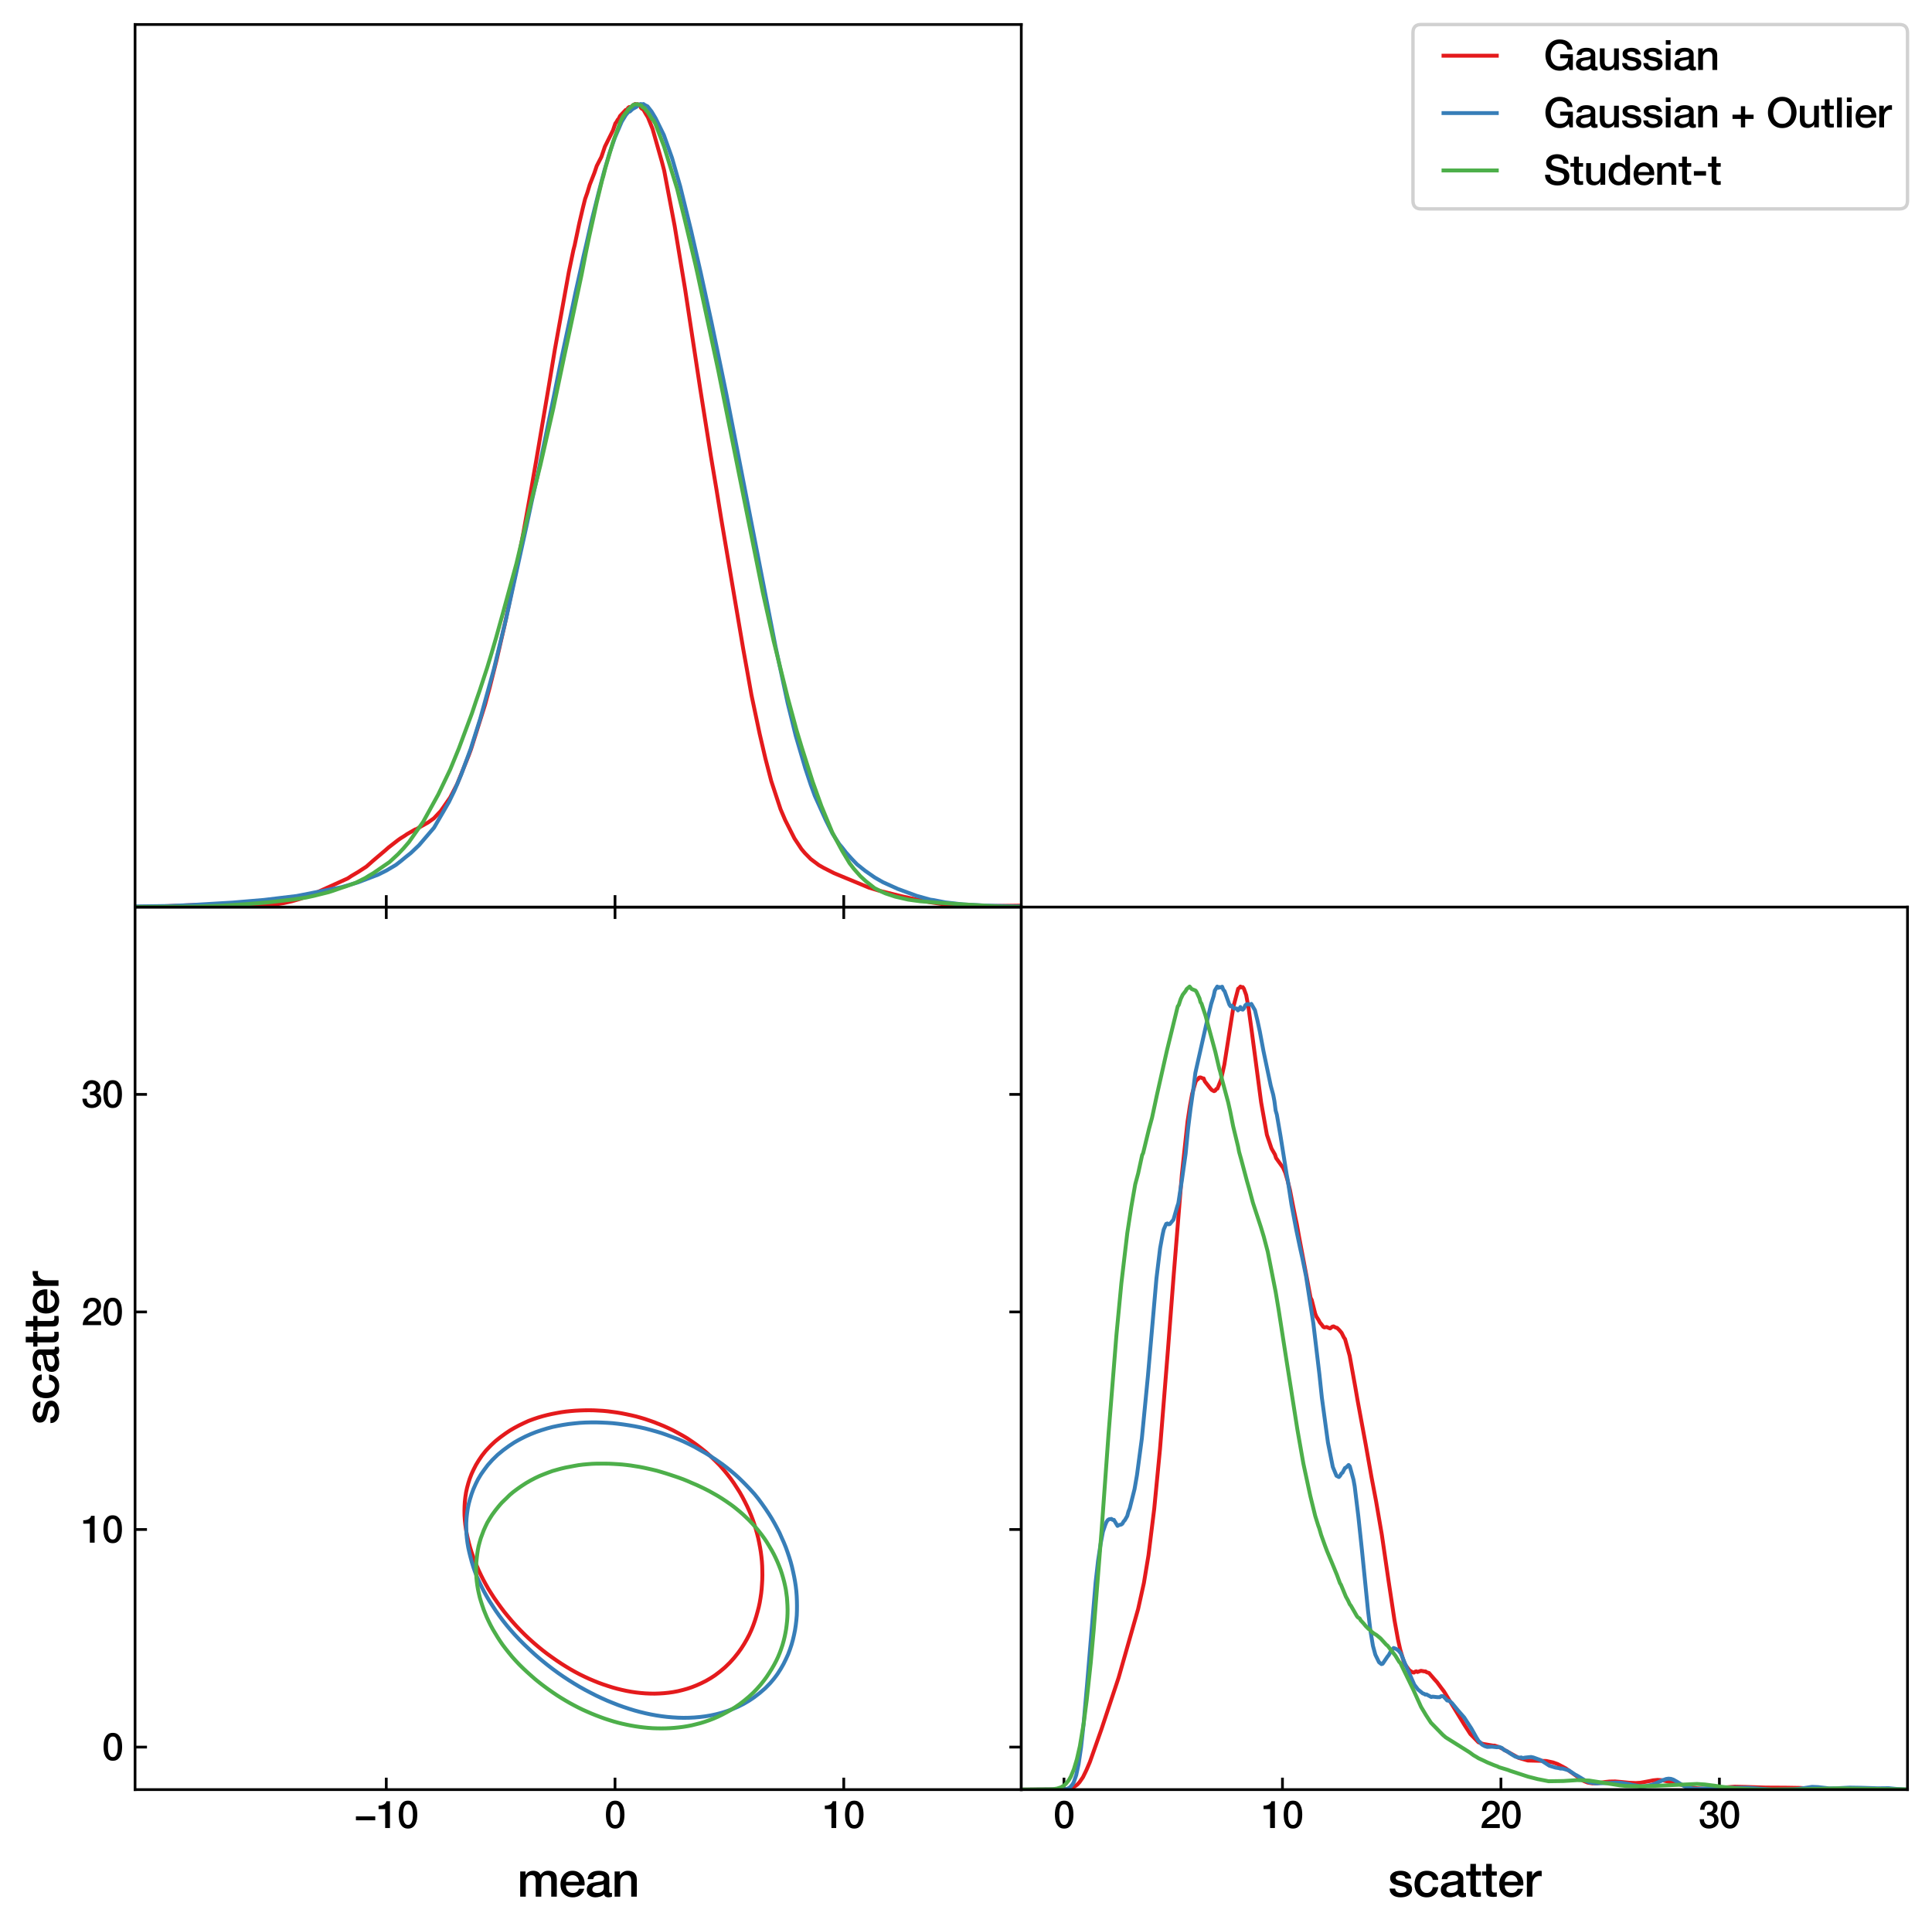 <?xml version="1.0" encoding="utf-8" standalone="no"?>
<!DOCTYPE svg PUBLIC "-//W3C//DTD SVG 1.1//EN"
  "http://www.w3.org/Graphics/SVG/1.1/DTD/svg11.dtd">
<svg xmlns:xlink="http://www.w3.org/1999/xlink" width="567.781pt" height="567.178pt" viewBox="0 0 567.781 567.178" xmlns="http://www.w3.org/2000/svg" version="1.1">
 <defs>
  <style type="text/css">*{stroke-linejoin: round; stroke-linecap: butt}</style>
 </defs>
 <g id="figure_1">
  <g id="patch_1">
   <path d="M 0 567.178 
L 567.781 567.178 
L 567.781 0 
L 0 0 
z
" style="fill: #ffffff"/>
  </g>
  <g id="axes_1">
   <g id="patch_2">
    <path d="M 39.69 525.85 
L 300.136 525.85 
L 300.136 266.525 
L 39.69 266.525 
z
" style="fill: #ffffff"/>
   </g>
   <g id="matplotlib.axis_1">
    <g id="xtick_1">
     <g id="line2d_1">
      <defs>
       <path id="m021774259e" d="M 0 0 
L 0 -3.5 
" style="stroke: #000000; stroke-width: 0.8"/>
      </defs>
      <g>
       <use xlink:href="#m021774259e" x="113.52" y="525.85" style="stroke: #000000; stroke-width: 0.8"/>
      </g>
     </g>
     <g id="line2d_2">
      <defs>
       <path id="m764418b66b" d="M 0 0 
L 0 3.5 
" style="stroke: #000000; stroke-width: 0.8"/>
      </defs>
      <g>
       <use xlink:href="#m764418b66b" x="113.52" y="266.525" style="stroke: #000000; stroke-width: 0.8"/>
      </g>
     </g>
     <g id="text_1">
      <!-- $\mathdefault{−10}$ -->
      <g transform="translate(104.06 537.205) scale(0.11 -0.11)">
       <defs>
        <path id="HelveticaNeue-Medium-2212" d="M 307 1293 
L 307 1946 
L 3533 1946 
L 3533 1293 
L 307 1293 
z
" transform="scale(0.016)"/>
        <path id="HelveticaNeue-Medium-31" d="M 339 3738 
Q 570 3738 787 3776 
Q 1005 3814 1181 3904 
Q 1357 3994 1481 4134 
Q 1606 4275 1645 4480 
L 2240 4480 
L 2240 0 
L 1440 0 
L 1440 3162 
L 339 3162 
L 339 3738 
z
" transform="scale(0.016)"/>
        <path id="HelveticaNeue-Medium-30" d="M 1779 4570 
Q 2259 4570 2563 4349 
Q 2867 4128 3036 3785 
Q 3206 3443 3267 3033 
Q 3328 2624 3328 2240 
Q 3328 1856 3267 1446 
Q 3206 1037 3036 694 
Q 2867 352 2563 131 
Q 2259 -90 1779 -90 
Q 1299 -90 995 131 
Q 691 352 521 694 
Q 352 1037 291 1446 
Q 230 1856 230 2240 
Q 230 2624 291 3033 
Q 352 3443 521 3785 
Q 691 4128 995 4349 
Q 1299 4570 1779 4570 
z
M 1779 518 
Q 2016 518 2176 656 
Q 2336 794 2429 1027 
Q 2522 1261 2560 1574 
Q 2598 1888 2598 2240 
Q 2598 2592 2560 2902 
Q 2522 3213 2429 3449 
Q 2336 3686 2176 3824 
Q 2016 3962 1779 3962 
Q 1536 3962 1379 3824 
Q 1222 3686 1129 3449 
Q 1037 3213 998 2902 
Q 960 2592 960 2240 
Q 960 1888 998 1574 
Q 1037 1261 1129 1027 
Q 1222 794 1379 656 
Q 1536 518 1779 518 
z
" transform="scale(0.016)"/>
       </defs>
       <use xlink:href="#HelveticaNeue-Medium-2212" transform="translate(0 0.594)"/>
       <use xlink:href="#HelveticaNeue-Medium-31" transform="translate(60 0.594)"/>
       <use xlink:href="#HelveticaNeue-Medium-30" transform="translate(115.6 0.594)"/>
      </g>
     </g>
    </g>
    <g id="xtick_2">
     <g id="line2d_3">
      <g>
       <use xlink:href="#m021774259e" x="180.744" y="525.85" style="stroke: #000000; stroke-width: 0.8"/>
      </g>
     </g>
     <g id="line2d_4">
      <g>
       <use xlink:href="#m764418b66b" x="180.744" y="266.525" style="stroke: #000000; stroke-width: 0.8"/>
      </g>
     </g>
     <g id="text_2">
      <!-- $\mathdefault{0}$ -->
      <g transform="translate(177.664 537.205) scale(0.11 -0.11)">
       <use xlink:href="#HelveticaNeue-Medium-30" transform="translate(0 0.594)"/>
      </g>
     </g>
    </g>
    <g id="xtick_3">
     <g id="line2d_5">
      <g>
       <use xlink:href="#m021774259e" x="247.967" y="525.85" style="stroke: #000000; stroke-width: 0.8"/>
      </g>
     </g>
     <g id="line2d_6">
      <g>
       <use xlink:href="#m764418b66b" x="247.967" y="266.525" style="stroke: #000000; stroke-width: 0.8"/>
      </g>
     </g>
     <g id="text_3">
      <!-- $\mathdefault{10}$ -->
      <g transform="translate(241.807 537.205) scale(0.11 -0.11)">
       <use xlink:href="#HelveticaNeue-Medium-31" transform="translate(0 0.594)"/>
       <use xlink:href="#HelveticaNeue-Medium-30" transform="translate(55.6 0.594)"/>
      </g>
     </g>
    </g>
    <g id="text_4">
     <!-- mean -->
     <g transform="translate(152.021 557.305) scale(0.14 -0.14)">
      <defs>
       <path id="HelveticaNeue-Medium-6d" d="M 384 3309 
L 1075 3309 
L 1075 2848 
L 1094 2848 
Q 1178 2970 1274 3072 
Q 1370 3174 1488 3244 
Q 1606 3315 1760 3356 
Q 1914 3398 2112 3398 
Q 2413 3398 2672 3264 
Q 2931 3130 3040 2848 
Q 3226 3104 3469 3251 
Q 3712 3398 4077 3398 
Q 4602 3398 4893 3142 
Q 5184 2886 5184 2285 
L 5184 0 
L 4454 0 
L 4454 1933 
Q 4454 2131 4441 2294 
Q 4429 2458 4368 2576 
Q 4307 2694 4185 2758 
Q 4064 2822 3853 2822 
Q 3482 2822 3315 2592 
Q 3149 2362 3149 1939 
L 3149 0 
L 2419 0 
L 2419 2125 
Q 2419 2470 2294 2646 
Q 2170 2822 1837 2822 
Q 1696 2822 1565 2764 
Q 1434 2707 1334 2598 
Q 1235 2490 1174 2330 
Q 1114 2170 1114 1965 
L 1114 0 
L 384 0 
L 384 3309 
z
" transform="scale(0.016)"/>
       <path id="HelveticaNeue-Medium-65" d="M 2656 1946 
Q 2643 2118 2582 2278 
Q 2522 2438 2416 2556 
Q 2310 2675 2160 2748 
Q 2010 2822 1824 2822 
Q 1632 2822 1475 2755 
Q 1318 2688 1206 2569 
Q 1094 2451 1027 2291 
Q 960 2131 954 1946 
L 2656 1946 
z
M 954 1466 
Q 954 1274 1008 1094 
Q 1062 915 1171 780 
Q 1280 646 1446 566 
Q 1613 486 1843 486 
Q 2163 486 2358 624 
Q 2554 762 2650 1037 
L 3341 1037 
Q 3283 768 3142 557 
Q 3002 346 2803 202 
Q 2605 58 2358 -16 
Q 2112 -90 1843 -90 
Q 1453 -90 1152 38 
Q 851 166 643 396 
Q 435 627 329 947 
Q 224 1267 224 1651 
Q 224 2003 336 2320 
Q 448 2637 656 2877 
Q 864 3117 1158 3257 
Q 1453 3398 1824 3398 
Q 2214 3398 2524 3235 
Q 2835 3072 3040 2803 
Q 3245 2534 3337 2185 
Q 3430 1837 3386 1466 
L 954 1466 
z
" transform="scale(0.016)"/>
       <path id="HelveticaNeue-Medium-61" d="M 3155 736 
Q 3155 602 3190 544 
Q 3226 486 3328 486 
Q 3360 486 3405 486 
Q 3450 486 3507 499 
L 3507 -6 
Q 3469 -19 3408 -35 
Q 3347 -51 3283 -64 
Q 3219 -77 3155 -83 
Q 3091 -90 3046 -90 
Q 2822 -90 2675 0 
Q 2528 90 2483 314 
Q 2266 102 1949 6 
Q 1632 -90 1338 -90 
Q 1114 -90 909 -29 
Q 704 32 547 150 
Q 390 269 297 451 
Q 205 634 205 877 
Q 205 1184 317 1376 
Q 429 1568 611 1677 
Q 794 1786 1021 1834 
Q 1248 1882 1478 1907 
Q 1677 1946 1856 1962 
Q 2035 1978 2172 2016 
Q 2310 2054 2390 2134 
Q 2470 2214 2470 2374 
Q 2470 2515 2403 2604 
Q 2336 2694 2237 2742 
Q 2138 2790 2016 2806 
Q 1894 2822 1786 2822 
Q 1478 2822 1280 2694 
Q 1082 2566 1056 2298 
L 326 2298 
Q 346 2618 480 2829 
Q 614 3040 822 3168 
Q 1030 3296 1292 3347 
Q 1555 3398 1830 3398 
Q 2074 3398 2310 3347 
Q 2547 3296 2736 3181 
Q 2925 3066 3040 2883 
Q 3155 2701 3155 2438 
L 3155 736 
z
M 2426 1658 
Q 2259 1549 2016 1526 
Q 1773 1504 1530 1459 
Q 1414 1440 1305 1405 
Q 1197 1370 1113 1309 
Q 1030 1248 982 1149 
Q 934 1050 934 909 
Q 934 787 1004 704 
Q 1075 621 1174 573 
Q 1274 525 1392 505 
Q 1510 486 1606 486 
Q 1728 486 1869 518 
Q 2010 550 2134 627 
Q 2259 704 2342 822 
Q 2426 941 2426 1114 
L 2426 1658 
z
" transform="scale(0.016)"/>
       <path id="HelveticaNeue-Medium-6e" d="M 384 3309 
L 1075 3309 
L 1075 2822 
L 1088 2810 
Q 1254 3085 1523 3241 
Q 1792 3398 2118 3398 
Q 2662 3398 2976 3116 
Q 3290 2835 3290 2272 
L 3290 0 
L 2560 0 
L 2560 2080 
Q 2547 2470 2393 2646 
Q 2240 2822 1914 2822 
Q 1728 2822 1581 2755 
Q 1434 2688 1331 2569 
Q 1229 2451 1171 2291 
Q 1114 2131 1114 1952 
L 1114 0 
L 384 0 
L 384 3309 
z
" transform="scale(0.016)"/>
      </defs>
      <use xlink:href="#HelveticaNeue-Medium-6d"/>
      <use xlink:href="#HelveticaNeue-Medium-65" x="87"/>
      <use xlink:href="#HelveticaNeue-Medium-61" x="142.6"/>
      <use xlink:href="#HelveticaNeue-Medium-6e" x="198.2"/>
     </g>
    </g>
   </g>
   <g id="matplotlib.axis_2">
    <g id="ytick_1">
     <g id="line2d_7">
      <defs>
       <path id="mec753a03ee" d="M 0 0 
L 3.5 0 
" style="stroke: #000000; stroke-width: 0.8"/>
      </defs>
      <g>
       <use xlink:href="#mec753a03ee" x="39.69" y="513.352" style="stroke: #000000; stroke-width: 0.8"/>
      </g>
     </g>
     <g id="line2d_8">
      <defs>
       <path id="m817541a705" d="M 0 0 
L -3.5 0 
" style="stroke: #000000; stroke-width: 0.8"/>
      </defs>
      <g>
       <use xlink:href="#m817541a705" x="300.136" y="513.352" style="stroke: #000000; stroke-width: 0.8"/>
      </g>
     </g>
     <g id="text_5">
      <!-- $\mathdefault{0}$ -->
      <g transform="translate(30.03 517.28) scale(0.11 -0.11)">
       <use xlink:href="#HelveticaNeue-Medium-30" transform="translate(0 0.594)"/>
      </g>
     </g>
    </g>
    <g id="ytick_2">
     <g id="line2d_9">
      <g>
       <use xlink:href="#mec753a03ee" x="39.69" y="449.423" style="stroke: #000000; stroke-width: 0.8"/>
      </g>
     </g>
     <g id="line2d_10">
      <g>
       <use xlink:href="#m817541a705" x="300.136" y="449.423" style="stroke: #000000; stroke-width: 0.8"/>
      </g>
     </g>
     <g id="text_6">
      <!-- $\mathdefault{10}$ -->
      <g transform="translate(23.87 453.351) scale(0.11 -0.11)">
       <use xlink:href="#HelveticaNeue-Medium-31" transform="translate(0 0.594)"/>
       <use xlink:href="#HelveticaNeue-Medium-30" transform="translate(55.6 0.594)"/>
      </g>
     </g>
    </g>
    <g id="ytick_3">
     <g id="line2d_11">
      <g>
       <use xlink:href="#mec753a03ee" x="39.69" y="385.494" style="stroke: #000000; stroke-width: 0.8"/>
      </g>
     </g>
     <g id="line2d_12">
      <g>
       <use xlink:href="#m817541a705" x="300.136" y="385.494" style="stroke: #000000; stroke-width: 0.8"/>
      </g>
     </g>
     <g id="text_7">
      <!-- $\mathdefault{20}$ -->
      <g transform="translate(23.87 389.421) scale(0.11 -0.11)">
       <defs>
        <path id="HelveticaNeue-Medium-32" d="M 3309 0 
L 250 0 
Q 256 557 518 973 
Q 781 1389 1235 1696 
Q 1453 1856 1689 2006 
Q 1926 2157 2124 2329 
Q 2323 2502 2451 2704 
Q 2579 2906 2586 3168 
Q 2586 3290 2557 3427 
Q 2528 3565 2445 3683 
Q 2362 3802 2214 3882 
Q 2067 3962 1830 3962 
Q 1613 3962 1469 3875 
Q 1325 3789 1238 3638 
Q 1152 3488 1110 3283 
Q 1069 3078 1062 2842 
L 333 2842 
Q 333 3213 432 3529 
Q 531 3846 729 4076 
Q 928 4307 1213 4438 
Q 1498 4570 1875 4570 
Q 2285 4570 2560 4435 
Q 2835 4301 3004 4096 
Q 3174 3891 3244 3651 
Q 3315 3411 3315 3194 
Q 3315 2925 3232 2707 
Q 3149 2490 3008 2307 
Q 2867 2125 2688 1971 
Q 2509 1818 2317 1683 
Q 2125 1549 1933 1427 
Q 1741 1306 1577 1184 
Q 1414 1062 1292 931 
Q 1171 800 1126 653 
L 3309 653 
L 3309 0 
z
" transform="scale(0.016)"/>
       </defs>
       <use xlink:href="#HelveticaNeue-Medium-32" transform="translate(0 0.594)"/>
       <use xlink:href="#HelveticaNeue-Medium-30" transform="translate(55.6 0.594)"/>
      </g>
     </g>
    </g>
    <g id="ytick_4">
     <g id="line2d_13">
      <g>
       <use xlink:href="#mec753a03ee" x="39.69" y="321.565" style="stroke: #000000; stroke-width: 0.8"/>
      </g>
     </g>
     <g id="line2d_14">
      <g>
       <use xlink:href="#m817541a705" x="300.136" y="321.565" style="stroke: #000000; stroke-width: 0.8"/>
      </g>
     </g>
     <g id="text_8">
      <!-- $\mathdefault{30}$ -->
      <g transform="translate(23.87 325.492) scale(0.11 -0.11)">
       <defs>
        <path id="HelveticaNeue-Medium-33" d="M 1459 2624 
Q 1638 2618 1817 2650 
Q 1997 2682 2137 2762 
Q 2278 2842 2364 2982 
Q 2451 3123 2451 3328 
Q 2451 3616 2256 3789 
Q 2061 3962 1754 3962 
Q 1562 3962 1421 3885 
Q 1280 3808 1187 3677 
Q 1094 3546 1049 3382 
Q 1005 3219 1011 3046 
L 282 3046 
Q 294 3373 403 3651 
Q 512 3930 701 4134 
Q 890 4339 1158 4454 
Q 1427 4570 1766 4570 
Q 2029 4570 2281 4493 
Q 2534 4416 2736 4269 
Q 2938 4122 3059 3894 
Q 3181 3667 3181 3373 
Q 3181 3034 3027 2781 
Q 2874 2528 2547 2413 
L 2547 2400 
Q 2931 2323 3145 2019 
Q 3360 1715 3360 1280 
Q 3360 960 3232 707 
Q 3104 454 2886 278 
Q 2669 102 2381 6 
Q 2093 -90 1773 -90 
Q 1382 -90 1091 22 
Q 800 134 605 339 
Q 410 544 307 832 
Q 205 1120 198 1472 
L 928 1472 
Q 915 1062 1129 790 
Q 1344 518 1773 518 
Q 2138 518 2384 726 
Q 2630 934 2630 1318 
Q 2630 1581 2528 1734 
Q 2426 1888 2259 1968 
Q 2093 2048 1885 2067 
Q 1677 2086 1459 2080 
L 1459 2624 
z
" transform="scale(0.016)"/>
       </defs>
       <use xlink:href="#HelveticaNeue-Medium-33" transform="translate(0 0.594)"/>
       <use xlink:href="#HelveticaNeue-Medium-30" transform="translate(55.6 0.594)"/>
      </g>
     </g>
    </g>
    <g id="text_9">
     <!-- scatter -->
     <g transform="translate(17.197 418.621) rotate(-90) scale(0.14 -0.14)">
      <defs>
       <path id="HelveticaNeue-Medium-73" d="M 934 1062 
Q 966 742 1177 614 
Q 1389 486 1683 486 
Q 1786 486 1917 502 
Q 2048 518 2163 563 
Q 2278 608 2352 694 
Q 2426 781 2419 921 
Q 2413 1062 2317 1152 
Q 2221 1242 2070 1296 
Q 1920 1350 1728 1388 
Q 1536 1427 1338 1472 
Q 1133 1517 944 1581 
Q 755 1645 604 1753 
Q 454 1862 364 2032 
Q 275 2202 275 2451 
Q 275 2720 406 2902 
Q 538 3085 739 3197 
Q 941 3309 1187 3353 
Q 1434 3398 1658 3398 
Q 1914 3398 2147 3344 
Q 2381 3290 2569 3168 
Q 2758 3046 2883 2851 
Q 3008 2656 3040 2381 
L 2278 2381 
Q 2227 2643 2038 2732 
Q 1850 2822 1606 2822 
Q 1530 2822 1424 2809 
Q 1318 2797 1225 2761 
Q 1133 2726 1069 2659 
Q 1005 2592 1005 2483 
Q 1005 2349 1097 2265 
Q 1190 2182 1340 2128 
Q 1491 2074 1683 2035 
Q 1875 1997 2080 1952 
Q 2278 1907 2470 1843 
Q 2662 1779 2812 1670 
Q 2963 1562 3056 1395 
Q 3149 1229 3149 986 
Q 3149 691 3014 486 
Q 2880 282 2665 154 
Q 2451 26 2188 -32 
Q 1926 -90 1670 -90 
Q 1357 -90 1091 -19 
Q 826 51 630 195 
Q 435 339 323 553 
Q 211 768 205 1062 
L 934 1062 
z
" transform="scale(0.016)"/>
       <path id="HelveticaNeue-Medium-63" d="M 2618 2202 
Q 2573 2509 2371 2665 
Q 2170 2822 1862 2822 
Q 1722 2822 1562 2774 
Q 1402 2726 1267 2595 
Q 1133 2464 1043 2230 
Q 954 1997 954 1619 
Q 954 1414 1002 1209 
Q 1050 1005 1155 845 
Q 1261 685 1427 585 
Q 1594 486 1830 486 
Q 2150 486 2358 684 
Q 2566 883 2618 1242 
L 3347 1242 
Q 3245 595 2857 252 
Q 2470 -90 1830 -90 
Q 1440 -90 1142 41 
Q 845 173 640 400 
Q 435 627 329 940 
Q 224 1254 224 1619 
Q 224 1990 326 2316 
Q 429 2643 633 2883 
Q 838 3123 1142 3260 
Q 1446 3398 1856 3398 
Q 2144 3398 2403 3324 
Q 2662 3251 2864 3104 
Q 3066 2957 3194 2733 
Q 3322 2509 3347 2202 
L 2618 2202 
z
" transform="scale(0.016)"/>
       <path id="HelveticaNeue-Medium-74" d="M 51 3309 
L 602 3309 
L 602 4301 
L 1331 4301 
L 1331 3309 
L 1990 3309 
L 1990 2765 
L 1331 2765 
L 1331 998 
Q 1331 883 1340 800 
Q 1350 717 1385 659 
Q 1421 602 1491 573 
Q 1562 544 1683 544 
Q 1760 544 1837 547 
Q 1914 550 1990 570 
L 1990 6 
Q 1869 -6 1753 -19 
Q 1638 -32 1517 -32 
Q 1229 -32 1053 22 
Q 877 77 777 182 
Q 678 288 643 448 
Q 608 608 602 813 
L 602 2765 
L 51 2765 
L 51 3309 
z
" transform="scale(0.016)"/>
       <path id="HelveticaNeue-Medium-72" d="M 384 3309 
L 1069 3309 
L 1069 2669 
L 1082 2669 
Q 1114 2803 1206 2931 
Q 1299 3059 1430 3164 
Q 1562 3270 1722 3334 
Q 1882 3398 2048 3398 
Q 2176 3398 2224 3392 
Q 2272 3386 2323 3379 
L 2323 2675 
Q 2246 2688 2166 2697 
Q 2086 2707 2010 2707 
Q 1824 2707 1661 2633 
Q 1498 2560 1376 2416 
Q 1254 2272 1184 2061 
Q 1114 1850 1114 1574 
L 1114 0 
L 384 0 
L 384 3309 
z
" transform="scale(0.016)"/>
      </defs>
      <use xlink:href="#HelveticaNeue-Medium-73"/>
      <use xlink:href="#HelveticaNeue-Medium-63" x="51.9"/>
      <use xlink:href="#HelveticaNeue-Medium-61" x="107.5"/>
      <use xlink:href="#HelveticaNeue-Medium-74" x="163.1"/>
      <use xlink:href="#HelveticaNeue-Medium-74" x="196.4"/>
      <use xlink:href="#HelveticaNeue-Medium-65" x="229.7"/>
      <use xlink:href="#HelveticaNeue-Medium-72" x="285.3"/>
     </g>
    </g>
   </g>
   <g id="QuadContourSet_1">
    <path d="M 182.767 496.549 
L 184.139 496.847 
L 185.511 497.098 
L 186.882 497.299 
L 188.254 497.455 
L 189.625 497.569 
L 190.997 497.63 
L 192.369 497.649 
L 193.74 497.605 
L 195.112 497.519 
L 196.483 497.379 
L 197.855 497.183 
L 199.227 496.924 
L 200.598 496.592 
L 200.764 496.546 
L 201.97 496.209 
L 203.341 495.75 
L 204.713 495.208 
L 204.739 495.196 
L 206.085 494.593 
L 207.456 493.907 
L 207.563 493.847 
L 208.828 493.112 
L 209.781 492.498 
L 210.199 492.213 
L 211.571 491.174 
L 211.602 491.148 
L 212.943 490.024 
L 213.19 489.799 
L 214.314 488.705 
L 214.565 488.45 
L 215.686 487.208 
L 215.779 487.1 
L 216.855 485.751 
L 217.057 485.483 
L 217.827 484.401 
L 218.429 483.461 
L 218.688 483.052 
L 219.468 481.703 
L 219.801 481.069 
L 220.177 480.353 
L 220.798 479.004 
L 221.172 478.083 
L 221.344 477.655 
L 221.824 476.305 
L 222.247 474.956 
L 222.544 473.893 
L 222.627 473.607 
L 222.982 472.257 
L 223.272 470.908 
L 223.499 469.558 
L 223.696 468.209 
L 223.842 466.86 
L 223.915 465.842 
L 223.94 465.51 
L 224.017 464.161 
L 224.046 462.812 
L 224.029 461.462 
L 223.994 460.113 
L 223.915 458.872 
L 223.909 458.764 
L 223.769 457.414 
L 223.596 456.065 
L 223.374 454.716 
L 223.115 453.366 
L 222.843 452.017 
L 222.544 450.839 
L 222.502 450.667 
L 222.127 449.318 
L 221.716 447.969 
L 221.256 446.619 
L 221.172 446.399 
L 220.742 445.27 
L 220.178 443.921 
L 219.801 443.101 
L 219.559 442.571 
L 218.884 441.222 
L 218.429 440.349 
L 218.181 439.873 
L 217.419 438.523 
L 217.057 437.942 
L 216.565 437.174 
L 215.693 435.824 
L 215.686 435.814 
L 214.739 434.475 
L 214.314 433.919 
L 213.698 433.126 
L 212.943 432.201 
L 212.585 431.776 
L 211.571 430.627 
L 211.384 430.427 
L 210.199 429.232 
L 210.039 429.078 
L 208.828 427.901 
L 208.643 427.728 
L 207.456 426.674 
L 207.098 426.379 
L 206.085 425.572 
L 205.383 425.03 
L 204.713 424.523 
L 203.52 423.68 
L 203.341 423.556 
L 201.97 422.627 
L 201.474 422.331 
L 200.598 421.817 
L 199.227 421.059 
L 199.082 420.981 
L 197.855 420.318 
L 196.483 419.659 
L 196.423 419.632 
L 195.112 419.041 
L 193.74 418.478 
L 193.227 418.283 
L 192.369 417.931 
L 190.997 417.448 
L 189.625 416.976 
L 189.488 416.933 
L 188.254 416.564 
L 186.882 416.183 
L 185.511 415.861 
L 184.21 415.584 
L 184.139 415.568 
L 182.767 415.292 
L 181.396 415.053 
L 180.024 414.864 
L 178.653 414.688 
L 177.281 414.556 
L 175.909 414.476 
L 174.538 414.402 
L 173.166 414.379 
L 171.795 414.394 
L 170.423 414.439 
L 169.051 414.513 
L 167.68 414.626 
L 166.308 414.768 
L 164.937 414.959 
L 163.565 415.208 
L 162.193 415.47 
L 161.69 415.584 
L 160.822 415.781 
L 159.45 416.137 
L 158.079 416.54 
L 156.913 416.933 
L 156.707 417.004 
L 155.335 417.513 
L 153.964 418.143 
L 153.674 418.283 
L 152.592 418.806 
L 151.221 419.535 
L 151.049 419.632 
L 149.849 420.334 
L 148.881 420.981 
L 148.477 421.259 
L 147.106 422.257 
L 147.007 422.331 
L 145.734 423.352 
L 145.356 423.68 
L 144.363 424.615 
L 143.949 425.03 
L 142.991 426.041 
L 142.687 426.379 
L 141.625 427.728 
L 141.619 427.736 
L 140.71 429.078 
L 140.248 429.835 
L 139.889 430.427 
L 139.195 431.776 
L 138.876 432.455 
L 138.57 433.126 
L 138.052 434.475 
L 137.623 435.824 
L 137.505 436.262 
L 137.259 437.174 
L 136.965 438.523 
L 136.76 439.873 
L 136.61 441.222 
L 136.53 442.571 
L 136.495 443.921 
L 136.517 445.27 
L 136.608 446.619 
L 136.744 447.969 
L 136.937 449.318 
L 137.162 450.667 
L 137.462 452.017 
L 137.505 452.183 
L 137.794 453.366 
L 138.159 454.716 
L 138.576 456.065 
L 138.876 456.903 
L 139.051 457.414 
L 139.559 458.764 
L 140.116 460.113 
L 140.248 460.406 
L 140.698 461.462 
L 141.34 462.812 
L 141.619 463.365 
L 142.018 464.161 
L 142.75 465.51 
L 142.991 465.927 
L 143.52 466.86 
L 144.363 468.194 
L 144.372 468.209 
L 145.241 469.558 
L 145.734 470.256 
L 146.188 470.908 
L 147.106 472.173 
L 147.166 472.257 
L 148.19 473.607 
L 148.477 473.962 
L 149.293 474.956 
L 149.849 475.618 
L 150.428 476.305 
L 151.221 477.198 
L 151.633 477.655 
L 152.592 478.667 
L 152.915 479.004 
L 153.964 480.058 
L 154.261 480.353 
L 155.335 481.371 
L 155.698 481.703 
L 156.707 482.604 
L 157.223 483.052 
L 158.079 483.78 
L 158.835 484.401 
L 159.45 484.898 
L 160.556 485.751 
L 160.822 485.952 
L 162.193 486.945 
L 162.416 487.1 
L 163.565 487.909 
L 164.377 488.45 
L 164.937 488.823 
L 166.308 489.687 
L 166.495 489.799 
L 167.68 490.512 
L 168.812 491.148 
L 169.051 491.282 
L 170.423 492.008 
L 171.427 492.498 
L 171.795 492.678 
L 173.166 493.311 
L 174.438 493.847 
L 174.538 493.89 
L 175.909 494.445 
L 177.281 494.944 
L 178.056 495.196 
L 178.653 495.401 
L 180.024 495.834 
L 181.396 496.216 
L 182.753 496.546 
L 182.767 496.549 
z
" clip-path="url(#p2471bbe317)" style="fill: none; stroke: #e41a1c; stroke-width: 1.143"/>
   </g>
   <g id="QuadContourSet_2">
    <path d="M 199.265 504.718 
L 200.868 504.757 
L 202.472 504.735 
L 203.885 504.665 
L 204.075 504.656 
L 205.679 504.514 
L 207.282 504.315 
L 208.886 504.047 
L 210.489 503.701 
L 212.093 503.283 
L 212.24 503.238 
L 213.697 502.775 
L 215.3 502.173 
L 216.148 501.81 
L 216.904 501.482 
L 218.507 500.675 
L 219.019 500.382 
L 220.111 499.735 
L 221.29 498.954 
L 221.714 498.656 
L 223.182 497.527 
L 223.318 497.417 
L 224.853 496.099 
L 224.921 496.034 
L 226.253 494.671 
L 226.525 494.365 
L 227.468 493.243 
L 228.128 492.372 
L 228.531 491.815 
L 229.438 490.388 
L 229.732 489.877 
L 230.253 488.96 
L 230.958 487.532 
L 231.335 486.711 
L 231.609 486.104 
L 232.147 484.676 
L 232.623 483.249 
L 232.939 482.112 
L 233.022 481.821 
L 233.356 480.393 
L 233.645 478.965 
L 233.862 477.538 
L 234.03 476.11 
L 234.158 474.682 
L 234.21 473.254 
L 234.221 471.826 
L 234.198 470.399 
L 234.139 468.971 
L 234.031 467.543 
L 233.864 466.115 
L 233.646 464.687 
L 233.384 463.26 
L 233.084 461.832 
L 232.939 461.219 
L 232.754 460.404 
L 232.378 458.976 
L 231.938 457.548 
L 231.458 456.121 
L 231.335 455.782 
L 230.947 454.693 
L 230.367 453.265 
L 229.732 451.846 
L 229.728 451.837 
L 229.1 450.41 
L 228.366 448.982 
L 228.128 448.539 
L 227.596 447.554 
L 226.774 446.126 
L 226.525 445.728 
L 225.876 444.698 
L 224.923 443.271 
L 224.921 443.268 
L 223.914 441.843 
L 223.318 441.029 
L 222.866 440.415 
L 221.715 438.987 
L 221.714 438.987 
L 220.412 437.559 
L 220.111 437.238 
L 219.046 436.132 
L 218.507 435.586 
L 217.606 434.704 
L 216.904 434.037 
L 216.062 433.276 
L 215.3 432.624 
L 214.347 431.848 
L 213.697 431.317 
L 212.516 430.42 
L 212.093 430.107 
L 210.498 428.993 
L 210.489 428.986 
L 208.886 427.922 
L 208.307 427.565 
L 207.282 426.941 
L 205.856 426.137 
L 205.679 426.035 
L 204.075 425.12 
L 203.249 424.709 
L 202.472 424.315 
L 200.868 423.555 
L 200.238 423.282 
L 199.265 422.865 
L 197.661 422.259 
L 196.557 421.854 
L 196.058 421.665 
L 194.454 421.103 
L 192.851 420.618 
L 192.151 420.426 
L 191.247 420.169 
L 189.644 419.74 
L 188.04 419.385 
L 186.437 419.07 
L 186.003 418.998 
L 184.833 418.8 
L 183.23 418.559 
L 181.626 418.349 
L 180.023 418.176 
L 178.419 418.068 
L 176.816 417.993 
L 175.212 417.945 
L 173.609 417.951 
L 172.005 417.99 
L 170.401 418.082 
L 168.798 418.237 
L 167.194 418.417 
L 165.591 418.661 
L 163.987 418.955 
L 163.779 418.998 
L 162.384 419.291 
L 160.78 419.725 
L 159.177 420.217 
L 158.565 420.426 
L 157.573 420.763 
L 155.97 421.396 
L 154.946 421.854 
L 154.366 422.114 
L 152.763 422.93 
L 152.12 423.282 
L 151.159 423.835 
L 149.833 424.709 
L 149.556 424.895 
L 147.952 426.066 
L 147.861 426.137 
L 146.349 427.378 
L 146.139 427.565 
L 144.745 428.927 
L 144.682 428.993 
L 143.402 430.42 
L 143.142 430.754 
L 142.323 431.848 
L 141.538 432.953 
L 141.317 433.276 
L 140.465 434.704 
L 139.935 435.758 
L 139.758 436.132 
L 139.121 437.559 
L 138.591 438.987 
L 138.331 439.834 
L 138.144 440.415 
L 137.756 441.843 
L 137.463 443.271 
L 137.259 444.698 
L 137.105 446.126 
L 137.022 447.554 
L 137.026 448.982 
L 137.073 450.41 
L 137.189 451.837 
L 137.368 453.265 
L 137.607 454.693 
L 137.919 456.121 
L 138.274 457.548 
L 138.331 457.745 
L 138.656 458.976 
L 139.091 460.404 
L 139.59 461.832 
L 139.935 462.71 
L 140.146 463.26 
L 140.783 464.687 
L 141.459 466.115 
L 141.538 466.266 
L 142.186 467.543 
L 142.971 468.971 
L 143.142 469.258 
L 143.81 470.399 
L 144.738 471.826 
L 144.745 471.837 
L 145.668 473.254 
L 146.349 474.218 
L 146.673 474.682 
L 147.732 476.11 
L 147.952 476.387 
L 148.864 477.538 
L 149.556 478.358 
L 150.066 478.965 
L 151.159 480.195 
L 151.336 480.393 
L 152.675 481.821 
L 152.763 481.91 
L 154.105 483.249 
L 154.366 483.503 
L 155.6 484.676 
L 155.97 485.021 
L 157.155 486.104 
L 157.573 486.474 
L 158.812 487.532 
L 159.177 487.838 
L 160.554 488.96 
L 160.78 489.139 
L 162.384 490.376 
L 162.4 490.388 
L 163.987 491.554 
L 164.358 491.815 
L 165.591 492.669 
L 166.462 493.243 
L 167.194 493.725 
L 168.714 494.671 
L 168.798 494.723 
L 170.401 495.678 
L 171.156 496.099 
L 172.005 496.572 
L 173.609 497.411 
L 173.841 497.527 
L 175.212 498.227 
L 176.759 498.954 
L 176.816 498.981 
L 178.419 499.698 
L 180.023 500.352 
L 180.102 500.382 
L 181.626 500.984 
L 183.23 501.559 
L 183.999 501.81 
L 184.833 502.092 
L 186.437 502.581 
L 188.04 503.016 
L 188.959 503.238 
L 189.644 503.409 
L 191.247 503.753 
L 192.851 504.045 
L 194.454 504.288 
L 196.058 504.482 
L 197.661 504.622 
L 198.403 504.665 
L 199.265 504.718 
z
" clip-path="url(#p2471bbe317)" style="fill: none; stroke: #377eb8; stroke-width: 1.143"/>
   </g>
   <g id="QuadContourSet_3">
    <path d="M 191.784 507.799 
L 193.064 507.843 
L 194.343 507.859 
L 195.623 507.843 
L 196.902 507.79 
L 197.762 507.73 
L 198.182 507.701 
L 199.461 507.574 
L 200.741 507.412 
L 202.02 507.206 
L 203.3 506.956 
L 204.579 506.64 
L 204.853 506.569 
L 205.859 506.311 
L 207.138 505.916 
L 208.418 505.476 
L 208.595 505.408 
L 209.697 504.977 
L 210.977 504.426 
L 211.349 504.247 
L 212.256 503.805 
L 213.536 503.129 
L 213.613 503.086 
L 214.816 502.405 
L 215.596 501.925 
L 216.095 501.608 
L 217.329 500.764 
L 217.375 500.731 
L 218.654 499.752 
L 218.84 499.603 
L 219.934 498.69 
L 220.215 498.442 
L 221.213 497.523 
L 221.466 497.281 
L 222.493 496.202 
L 222.569 496.12 
L 223.587 494.959 
L 223.772 494.727 
L 224.506 493.797 
L 225.052 493.057 
L 225.354 492.636 
L 226.12 491.475 
L 226.331 491.13 
L 226.842 490.314 
L 227.514 489.153 
L 227.611 488.968 
L 228.124 487.992 
L 228.672 486.831 
L 228.89 486.296 
L 229.151 485.67 
L 229.575 484.509 
L 229.965 483.348 
L 230.17 482.611 
L 230.289 482.187 
L 230.578 481.026 
L 230.818 479.865 
L 231.025 478.704 
L 231.178 477.543 
L 231.307 476.382 
L 231.395 475.221 
L 231.442 474.06 
L 231.449 473.331 
L 231.454 472.899 
L 231.449 472.752 
L 231.419 471.738 
L 231.35 470.577 
L 231.267 469.416 
L 231.113 468.255 
L 230.952 467.093 
L 230.715 465.932 
L 230.451 464.771 
L 230.17 463.726 
L 230.139 463.61 
L 229.797 462.449 
L 229.422 461.288 
L 228.974 460.127 
L 228.89 459.926 
L 228.495 458.966 
L 227.968 457.805 
L 227.611 457.072 
L 227.397 456.644 
L 226.768 455.483 
L 226.331 454.755 
L 226.078 454.322 
L 225.37 453.161 
L 225.052 452.671 
L 224.598 452 
L 223.772 450.875 
L 223.745 450.839 
L 222.824 449.678 
L 222.493 449.283 
L 221.837 448.517 
L 221.213 447.815 
L 220.789 447.356 
L 219.934 446.484 
L 219.635 446.195 
L 218.654 445.268 
L 218.402 445.034 
L 217.375 444.135 
L 217.052 443.873 
L 216.095 443.09 
L 215.613 442.712 
L 214.816 442.117 
L 213.997 441.551 
L 213.536 441.227 
L 212.272 440.389 
L 212.256 440.379 
L 210.977 439.576 
L 210.371 439.228 
L 209.697 438.85 
L 208.418 438.129 
L 208.297 438.067 
L 207.138 437.48 
L 205.951 436.906 
L 205.859 436.861 
L 204.579 436.271 
L 203.337 435.745 
L 203.3 435.73 
L 202.02 435.166 
L 200.741 434.65 
L 200.552 434.584 
L 199.461 434.182 
L 198.182 433.747 
L 197.2 433.423 
L 196.902 433.323 
L 195.623 432.91 
L 194.343 432.524 
L 193.44 432.262 
L 193.064 432.153 
L 191.784 431.842 
L 190.504 431.551 
L 189.225 431.27 
L 188.342 431.101 
L 187.945 431.021 
L 186.666 430.818 
L 185.386 430.612 
L 184.107 430.453 
L 182.827 430.315 
L 181.548 430.223 
L 180.268 430.145 
L 178.989 430.086 
L 177.709 430.068 
L 176.43 430.071 
L 175.15 430.079 
L 173.871 430.129 
L 172.591 430.231 
L 171.311 430.347 
L 170.032 430.508 
L 168.752 430.733 
L 167.473 430.98 
L 166.836 431.101 
L 166.193 431.221 
L 164.914 431.522 
L 163.634 431.875 
L 162.355 432.236 
L 162.283 432.262 
L 161.075 432.702 
L 159.796 433.197 
L 159.228 433.423 
L 158.516 433.717 
L 157.237 434.322 
L 156.743 434.584 
L 155.957 434.994 
L 154.678 435.732 
L 154.655 435.745 
L 153.398 436.557 
L 152.885 436.906 
L 152.118 437.443 
L 151.277 438.067 
L 150.839 438.395 
L 149.848 439.228 
L 149.559 439.508 
L 148.672 440.389 
L 148.28 440.755 
L 147.469 441.551 
L 147 442.072 
L 146.465 442.712 
L 145.721 443.637 
L 145.538 443.873 
L 144.683 445.034 
L 144.441 445.401 
L 143.936 446.195 
L 143.236 447.356 
L 143.162 447.503 
L 142.672 448.517 
L 142.15 449.678 
L 141.882 450.399 
L 141.717 450.839 
L 141.288 452 
L 140.952 453.161 
L 140.646 454.322 
L 140.603 454.535 
L 140.415 455.483 
L 140.248 456.644 
L 140.106 457.805 
L 139.993 458.966 
L 139.938 460.127 
L 139.91 461.288 
L 139.941 462.449 
L 140.007 463.61 
L 140.126 464.771 
L 140.285 465.932 
L 140.484 467.093 
L 140.603 467.644 
L 140.733 468.255 
L 141.008 469.416 
L 141.349 470.577 
L 141.727 471.738 
L 141.882 472.181 
L 142.122 472.899 
L 142.587 474.06 
L 143.067 475.221 
L 143.162 475.421 
L 143.607 476.382 
L 144.182 477.543 
L 144.441 478.018 
L 144.808 478.704 
L 145.497 479.865 
L 145.721 480.219 
L 146.203 481.026 
L 146.955 482.187 
L 147 482.255 
L 147.753 483.348 
L 148.28 484.038 
L 148.638 484.509 
L 149.559 485.662 
L 149.566 485.67 
L 150.521 486.831 
L 150.839 487.188 
L 151.562 487.992 
L 152.118 488.582 
L 152.666 489.153 
L 153.398 489.877 
L 153.847 490.314 
L 154.678 491.092 
L 155.094 491.475 
L 155.957 492.245 
L 156.396 492.636 
L 157.237 493.37 
L 157.754 493.797 
L 158.516 494.405 
L 159.224 494.959 
L 159.796 495.391 
L 160.782 496.12 
L 161.075 496.332 
L 162.355 497.232 
L 162.426 497.281 
L 163.634 498.094 
L 164.176 498.442 
L 164.914 498.912 
L 166.059 499.603 
L 166.193 499.683 
L 167.473 500.421 
L 168.106 500.764 
L 168.752 501.111 
L 170.032 501.777 
L 170.337 501.925 
L 171.311 502.398 
L 172.591 502.968 
L 172.866 503.086 
L 173.871 503.522 
L 175.15 504.038 
L 175.708 504.247 
L 176.43 504.526 
L 177.709 504.991 
L 178.989 505.408 
L 178.989 505.408 
L 180.268 505.803 
L 181.548 506.159 
L 182.827 506.479 
L 183.24 506.569 
L 184.107 506.763 
L 185.386 507.019 
L 186.666 507.241 
L 187.945 507.429 
L 189.225 507.585 
L 190.504 507.707 
L 190.835 507.73 
L 191.784 507.799 
z
" clip-path="url(#p2471bbe317)" style="fill: none; stroke: #4daf4a; stroke-width: 1.143"/>
   </g>
   <g id="patch_3">
    <path d="M 39.69 525.85 
L 39.69 266.525 
" style="fill: none; stroke: #000000; stroke-width: 0.8; stroke-linejoin: miter; stroke-linecap: square"/>
   </g>
   <g id="patch_4">
    <path d="M 300.136 525.85 
L 300.136 266.525 
" style="fill: none; stroke: #000000; stroke-width: 0.8; stroke-linejoin: miter; stroke-linecap: square"/>
   </g>
   <g id="patch_5">
    <path d="M 39.69 525.85 
L 300.136 525.85 
" style="fill: none; stroke: #000000; stroke-width: 0.8; stroke-linejoin: miter; stroke-linecap: square"/>
   </g>
   <g id="patch_6">
    <path d="M 39.69 266.525 
L 300.136 266.525 
" style="fill: none; stroke: #000000; stroke-width: 0.8; stroke-linejoin: miter; stroke-linecap: square"/>
   </g>
  </g>
  <g id="axes_2">
   <g id="patch_7">
    <path d="M 39.69 266.525 
L 300.136 266.525 
L 300.136 7.2 
L 39.69 7.2 
z
" style="fill: #ffffff"/>
   </g>
   <g id="matplotlib.axis_3">
    <g id="xtick_4">
     <g id="line2d_15">
      <g>
       <use xlink:href="#m021774259e" x="113.52" y="266.525" style="stroke: #000000; stroke-width: 0.8"/>
      </g>
     </g>
    </g>
    <g id="xtick_5">
     <g id="line2d_16">
      <g>
       <use xlink:href="#m021774259e" x="180.744" y="266.525" style="stroke: #000000; stroke-width: 0.8"/>
      </g>
     </g>
    </g>
    <g id="xtick_6">
     <g id="line2d_17">
      <g>
       <use xlink:href="#m021774259e" x="247.967" y="266.525" style="stroke: #000000; stroke-width: 0.8"/>
      </g>
     </g>
    </g>
   </g>
   <g id="matplotlib.axis_4">
    <g id="ytick_5"/>
    <g id="ytick_6"/>
    <g id="ytick_7"/>
    <g id="ytick_8"/>
    <g id="ytick_9"/>
   </g>
   <g id="line2d_18">
    <path d="M 39.638 266.509 
L 48.528 266.291 
L 58.784 265.859 
L 64.255 266.005 
L 71.093 266.213 
L 77.589 266.075 
L 80.666 265.796 
L 83.401 265.362 
L 85.794 264.814 
L 88.187 264.123 
L 91.948 262.751 
L 102.205 258.101 
L 103.231 257.416 
L 105.282 256.199 
L 107.675 254.643 
L 109.727 252.827 
L 113.146 249.936 
L 114.171 249.03 
L 116.906 246.904 
L 117.59 246.413 
L 118.958 245.556 
L 119.642 245.083 
L 122.035 243.713 
L 122.377 243.634 
L 123.061 243.209 
L 125.796 241.675 
L 127.505 240.453 
L 129.557 238.27 
L 132.292 234.343 
L 134.343 230.407 
L 137.762 221.927 
L 138.446 220.076 
L 142.549 207.049 
L 143.916 202.007 
L 145.968 193.811 
L 148.361 183.388 
L 151.438 168.845 
L 153.831 156.43 
L 156.224 143.111 
L 157.592 135.279 
L 161.353 113.043 
L 163.062 102.717 
L 167.165 79.938 
L 168.533 73.397 
L 168.874 72.1 
L 170.242 65.581 
L 171.268 61.206 
L 171.951 58.462 
L 172.635 56.532 
L 173.319 54.267 
L 174.687 50.793 
L 175.37 48.761 
L 176.738 46.105 
L 177.764 43.094 
L 180.157 38.278 
L 180.841 36.261 
L 181.183 35.825 
L 181.525 35.202 
L 181.866 34.825 
L 182.208 34.097 
L 183.918 32.285 
L 184.26 32.272 
L 184.602 31.69 
L 184.943 31.443 
L 185.285 31.543 
L 185.969 30.985 
L 186.653 30.56 
L 186.995 30.828 
L 187.337 30.622 
L 187.679 30.714 
L 188.021 30.941 
L 188.362 31.685 
L 188.704 32.007 
L 189.046 32.128 
L 189.73 33.358 
L 190.414 34.464 
L 191.781 37.883 
L 194.517 47.532 
L 195.2 50.162 
L 198.277 66.437 
L 201.354 85.052 
L 205.799 114.337 
L 208.876 133.77 
L 210.586 143.983 
L 211.953 152.432 
L 216.056 176.733 
L 218.449 190.855 
L 219.475 196.54 
L 220.842 204.223 
L 223.236 215.569 
L 224.945 222.901 
L 226.655 229.484 
L 229.39 237.772 
L 230.757 240.98 
L 233.492 246.384 
L 235.544 249.489 
L 236.57 250.698 
L 238.279 252.432 
L 240.672 254.223 
L 242.04 254.998 
L 245.117 256.566 
L 255.374 260.819 
L 258.109 261.648 
L 264.947 263.347 
L 269.05 264.238 
L 273.494 265.133 
L 278.281 265.841 
L 282.041 266.128 
L 287.854 266.278 
L 298.794 266.122 
L 300.162 266.102 
L 300.162 266.102 
" clip-path="url(#p95db66be54)" style="fill: none; stroke: #e41a1c; stroke-width: 1.143"/>
   </g>
   <g id="line2d_19">
    <path d="M 39.613 266.351 
L 49.606 266.209 
L 56.401 265.917 
L 68.392 265.202 
L 77.585 264.426 
L 87.178 263.275 
L 100.369 260.685 
L 105.165 259.279 
L 111.161 256.989 
L 113.559 255.791 
L 116.357 254.137 
L 117.956 252.888 
L 119.155 251.893 
L 120.753 250.625 
L 123.152 248.341 
L 127.548 243.209 
L 131.945 235.632 
L 133.544 232.344 
L 135.543 227.586 
L 138.34 220.013 
L 141.138 211.172 
L 145.135 196.676 
L 148.733 181.791 
L 154.728 154.566 
L 156.327 147.06 
L 157.926 140.01 
L 162.722 116.686 
L 165.121 104.779 
L 168.318 89.838 
L 169.118 85.998 
L 170.717 78.847 
L 171.516 75.153 
L 172.315 71.751 
L 173.914 64.659 
L 175.913 56.657 
L 177.512 50.506 
L 179.11 45.019 
L 180.709 40.418 
L 182.708 35.759 
L 183.907 33.795 
L 184.706 32.857 
L 185.106 32.764 
L 185.905 32.021 
L 187.104 31.367 
L 187.504 30.807 
L 188.304 30.56 
L 188.703 30.656 
L 189.103 30.57 
L 189.503 30.859 
L 190.302 31.257 
L 191.501 32.789 
L 192.7 34.804 
L 195.099 39.687 
L 197.497 46.406 
L 199.096 51.978 
L 199.895 54.735 
L 203.093 67.735 
L 204.691 74.755 
L 205.891 79.968 
L 209.088 94.679 
L 211.886 108.134 
L 213.485 115.902 
L 227.874 189.782 
L 231.472 206.557 
L 233.87 216.254 
L 236.668 225.775 
L 238.267 230.58 
L 239.466 233.864 
L 242.663 240.931 
L 244.662 244.944 
L 246.66 248.051 
L 247.46 248.988 
L 248.659 250.535 
L 250.258 252.302 
L 251.857 253.964 
L 254.255 255.875 
L 257.053 257.828 
L 259.451 259.207 
L 263.848 261.194 
L 269.444 263.246 
L 273.441 264.357 
L 274.24 264.459 
L 277.837 265.153 
L 283.033 265.751 
L 289.828 266.096 
L 297.823 266.309 
L 300.221 266.334 
L 300.221 266.334 
" clip-path="url(#p95db66be54)" style="fill: none; stroke: #377eb8; stroke-width: 1.143"/>
   </g>
   <g id="line2d_20">
    <path d="M 39.505 266.524 
L 56.728 266.409 
L 65.02 266.134 
L 72.356 265.681 
L 79.054 265.116 
L 86.39 264.269 
L 89.898 263.734 
L 92.131 263.255 
L 96.596 262.144 
L 97.872 261.734 
L 100.423 260.842 
L 101.699 260.432 
L 104.569 259.383 
L 107.44 257.942 
L 108.397 257.33 
L 109.673 256.591 
L 114.457 253.308 
L 117.008 250.951 
L 118.603 249.261 
L 120.198 247.407 
L 124.344 241.511 
L 128.809 233.411 
L 132.318 226.085 
L 134.869 219.858 
L 138.697 209.588 
L 139.972 205.771 
L 140.929 203.023 
L 143.162 196.223 
L 144.438 192.027 
L 145.713 187.662 
L 147.946 179.599 
L 151.773 165.571 
L 155.601 149.45 
L 156.876 144.301 
L 157.833 140.58 
L 158.79 136.757 
L 162.617 119.957 
L 165.807 104.754 
L 166.764 100.304 
L 170.91 80.759 
L 172.186 74.218 
L 173.143 69.59 
L 174.418 63.838 
L 175.375 59.447 
L 176.97 52.843 
L 177.289 51.816 
L 177.927 49.285 
L 180.159 41.719 
L 182.392 35.576 
L 183.03 34.36 
L 183.668 33.45 
L 184.306 32.716 
L 184.625 32.084 
L 184.944 31.979 
L 185.262 31.526 
L 185.581 31.395 
L 185.9 30.978 
L 186.219 30.744 
L 187.176 30.59 
L 187.814 30.806 
L 188.452 30.977 
L 188.771 31.45 
L 189.09 31.657 
L 189.409 31.707 
L 189.728 32.269 
L 190.366 32.951 
L 191.641 35.018 
L 191.96 35.282 
L 192.598 36.362 
L 195.15 43.035 
L 198.977 55.411 
L 201.21 64.407 
L 204.399 77.828 
L 205.037 80.685 
L 207.27 91.06 
L 211.097 108.909 
L 212.054 113.694 
L 224.174 174.077 
L 227.363 188.348 
L 231.51 205.044 
L 233.104 210.9 
L 234.061 214.451 
L 235.656 219.731 
L 238.845 229.746 
L 241.397 236.838 
L 242.354 239.164 
L 244.586 244.564 
L 245.543 246.392 
L 247.457 249.949 
L 249.689 253.659 
L 250.965 255.326 
L 252.879 257.482 
L 254.474 258.952 
L 257.025 260.969 
L 259.258 262.086 
L 260.215 262.511 
L 263.085 263.46 
L 266.912 264.339 
L 270.421 264.823 
L 275.524 265.231 
L 282.541 265.71 
L 294.023 266.385 
L 300.402 266.501 
L 300.402 266.501 
" clip-path="url(#p95db66be54)" style="fill: none; stroke: #4daf4a; stroke-width: 1.143"/>
   </g>
   <g id="patch_8">
    <path d="M 39.69 266.525 
L 39.69 7.2 
" style="fill: none; stroke: #000000; stroke-width: 0.8; stroke-linejoin: miter; stroke-linecap: square"/>
   </g>
   <g id="patch_9">
    <path d="M 300.136 266.525 
L 300.136 7.2 
" style="fill: none; stroke: #000000; stroke-width: 0.8; stroke-linejoin: miter; stroke-linecap: square"/>
   </g>
   <g id="patch_10">
    <path d="M 39.69 266.525 
L 300.136 266.525 
" style="fill: none; stroke: #000000; stroke-width: 0.8; stroke-linejoin: miter; stroke-linecap: square"/>
   </g>
   <g id="patch_11">
    <path d="M 39.69 7.2 
L 300.136 7.2 
" style="fill: none; stroke: #000000; stroke-width: 0.8; stroke-linejoin: miter; stroke-linecap: square"/>
   </g>
  </g>
  <g id="axes_3">
   <g id="patch_12">
    <path d="M 300.136 525.85 
L 560.581 525.85 
L 560.581 266.525 
L 300.136 266.525 
z
" style="fill: #ffffff"/>
   </g>
   <g id="matplotlib.axis_5">
    <g id="xtick_7">
     <g id="line2d_21">
      <g>
       <use xlink:href="#m021774259e" x="312.687" y="525.85" style="stroke: #000000; stroke-width: 0.8"/>
      </g>
     </g>
     <g id="text_10">
      <!-- $\mathdefault{0}$ -->
      <g transform="translate(309.607 537.205) scale(0.11 -0.11)">
       <use xlink:href="#HelveticaNeue-Medium-30" transform="translate(0 0.594)"/>
      </g>
     </g>
    </g>
    <g id="xtick_8">
     <g id="line2d_22">
      <g>
       <use xlink:href="#m021774259e" x="376.893" y="525.85" style="stroke: #000000; stroke-width: 0.8"/>
      </g>
     </g>
     <g id="text_11">
      <!-- $\mathdefault{10}$ -->
      <g transform="translate(370.733 537.205) scale(0.11 -0.11)">
       <use xlink:href="#HelveticaNeue-Medium-31" transform="translate(0 0.594)"/>
       <use xlink:href="#HelveticaNeue-Medium-30" transform="translate(55.6 0.594)"/>
      </g>
     </g>
    </g>
    <g id="xtick_9">
     <g id="line2d_23">
      <g>
       <use xlink:href="#m021774259e" x="441.098" y="525.85" style="stroke: #000000; stroke-width: 0.8"/>
      </g>
     </g>
     <g id="text_12">
      <!-- $\mathdefault{20}$ -->
      <g transform="translate(434.938 537.205) scale(0.11 -0.11)">
       <use xlink:href="#HelveticaNeue-Medium-32" transform="translate(0 0.594)"/>
       <use xlink:href="#HelveticaNeue-Medium-30" transform="translate(55.6 0.594)"/>
      </g>
     </g>
    </g>
    <g id="xtick_10">
     <g id="line2d_24">
      <g>
       <use xlink:href="#m021774259e" x="505.303" y="525.85" style="stroke: #000000; stroke-width: 0.8"/>
      </g>
     </g>
     <g id="text_13">
      <!-- $\mathdefault{30}$ -->
      <g transform="translate(499.143 537.205) scale(0.11 -0.11)">
       <use xlink:href="#HelveticaNeue-Medium-33" transform="translate(0 0.594)"/>
       <use xlink:href="#HelveticaNeue-Medium-30" transform="translate(55.6 0.594)"/>
      </g>
     </g>
    </g>
    <g id="text_14">
     <!-- scatter -->
     <g transform="translate(407.925 557.305) scale(0.14 -0.14)">
      <use xlink:href="#HelveticaNeue-Medium-73"/>
      <use xlink:href="#HelveticaNeue-Medium-63" x="51.9"/>
      <use xlink:href="#HelveticaNeue-Medium-61" x="107.5"/>
      <use xlink:href="#HelveticaNeue-Medium-74" x="163.1"/>
      <use xlink:href="#HelveticaNeue-Medium-74" x="196.4"/>
      <use xlink:href="#HelveticaNeue-Medium-65" x="229.7"/>
      <use xlink:href="#HelveticaNeue-Medium-72" x="285.3"/>
     </g>
    </g>
   </g>
   <g id="matplotlib.axis_6">
    <g id="ytick_10"/>
    <g id="ytick_11"/>
    <g id="ytick_12"/>
    <g id="ytick_13"/>
    <g id="ytick_14"/>
   </g>
   <g id="line2d_25">
    <path d="M 300.027 525.85 
L 313.201 525.745 
L 314.552 525.506 
L 315.566 525.097 
L 316.579 524.388 
L 317.255 523.662 
L 318.268 522.19 
L 319.281 520.112 
L 320.295 517.748 
L 323.673 508.181 
L 328.74 492.956 
L 334.483 472.765 
L 336.172 465.142 
L 337.523 456.982 
L 339.212 443.29 
L 340.901 425.82 
L 343.265 396.279 
L 344.955 374.348 
L 347.319 345.213 
L 349.008 329.48 
L 349.684 325.023 
L 350.359 321.366 
L 351.373 317.869 
L 351.711 317.303 
L 352.048 317.127 
L 352.386 316.662 
L 352.724 316.579 
L 353.062 316.658 
L 353.4 316.866 
L 353.737 316.882 
L 354.075 317.747 
L 355.764 319.889 
L 356.102 320.256 
L 356.778 320.623 
L 357.115 320.481 
L 357.453 319.993 
L 357.791 319.865 
L 358.804 317.359 
L 359.818 312.806 
L 360.831 306.333 
L 362.183 297.711 
L 362.52 295.67 
L 363.872 290.516 
L 364.209 290.278 
L 364.547 289.885 
L 364.885 290.125 
L 365.223 290.046 
L 365.561 290.52 
L 366.236 292.386 
L 366.912 296.047 
L 367.925 303.46 
L 370.628 323.944 
L 372.317 333.431 
L 373.668 337.457 
L 374.681 339.239 
L 375.019 340.275 
L 377.046 343.088 
L 377.722 344.591 
L 378.397 346.894 
L 379.073 349.544 
L 380.086 354.763 
L 380.762 358.088 
L 381.1 359.65 
L 381.775 363.429 
L 385.153 381.316 
L 385.491 381.961 
L 386.504 385.966 
L 386.842 386.821 
L 387.518 387.874 
L 387.856 388.554 
L 388.531 389.364 
L 388.869 389.86 
L 389.207 390.032 
L 389.883 389.919 
L 390.558 390.21 
L 390.896 390.334 
L 391.572 389.814 
L 391.909 389.741 
L 392.585 390.104 
L 392.923 390.162 
L 393.598 390.82 
L 394.274 391.626 
L 394.95 392.995 
L 395.287 393.465 
L 396.639 398.343 
L 398.328 407.737 
L 399.003 411.667 
L 401.368 424.479 
L 403.057 434.014 
L 404.408 441.127 
L 406.097 450.961 
L 408.124 464.858 
L 409.813 476.054 
L 410.826 481.666 
L 411.502 484.687 
L 412.515 488.139 
L 412.853 489.002 
L 414.204 490.819 
L 415.218 491.419 
L 415.556 491.455 
L 415.893 491.19 
L 416.231 491.091 
L 416.569 491.302 
L 417.582 490.934 
L 418.596 491.114 
L 418.934 491.114 
L 419.272 491.375 
L 419.947 491.573 
L 421.636 493.525 
L 422.312 494.264 
L 423.663 496.096 
L 424.339 496.972 
L 430.419 506.904 
L 432.108 509.51 
L 434.135 511.585 
L 434.473 511.93 
L 435.824 512.421 
L 438.864 512.938 
L 439.202 512.91 
L 440.553 513.37 
L 441.567 513.846 
L 442.242 514.268 
L 446.296 516.528 
L 448.998 517.296 
L 454.403 517.432 
L 456.43 517.868 
L 457.781 518.353 
L 460.146 519.602 
L 461.159 520.344 
L 465.213 523.225 
L 466.564 523.776 
L 467.915 524.008 
L 469.267 523.984 
L 471.631 523.626 
L 472.982 523.477 
L 474.671 523.447 
L 477.036 523.658 
L 478.725 523.834 
L 480.752 523.919 
L 482.103 523.833 
L 484.806 523.337 
L 485.819 523.125 
L 487.17 522.994 
L 488.521 523.093 
L 491.899 523.881 
L 496.967 525.172 
L 498.656 525.447 
L 500.682 525.585 
L 503.047 525.541 
L 506.763 525.22 
L 509.803 524.99 
L 512.843 525.053 
L 518.924 525.248 
L 524.667 525.278 
L 529.058 525.351 
L 532.436 525.602 
L 536.49 525.823 
L 544.259 525.85 
L 560.812 525.85 
L 560.812 525.85 
" clip-path="url(#pc1f3920789)" style="fill: none; stroke: #e41a1c; stroke-width: 1.143"/>
   </g>
   <g id="line2d_26">
    <path d="M 299.827 525.85 
L 313.052 525.755 
L 313.767 525.582 
L 314.482 525.16 
L 315.196 524.314 
L 315.554 523.683 
L 316.269 521.628 
L 316.984 518.338 
L 317.699 513.489 
L 318.413 506.955 
L 319.486 494.803 
L 321.988 464.924 
L 322.703 458.597 
L 323.418 453.854 
L 324.132 450.068 
L 324.847 447.979 
L 325.205 447.144 
L 325.562 446.658 
L 325.92 446.411 
L 326.634 446.306 
L 326.992 446.585 
L 327.349 446.584 
L 328.422 448.362 
L 328.779 448.131 
L 329.494 447.965 
L 329.851 447.712 
L 330.209 447.068 
L 330.566 446.69 
L 331.281 445.45 
L 331.639 444.116 
L 331.996 443.24 
L 333.426 437.536 
L 334.141 433.414 
L 335.57 422.665 
L 337.358 404.301 
L 339.86 375.649 
L 340.932 366.791 
L 341.647 362.869 
L 342.004 361.257 
L 342.719 359.621 
L 343.077 359.491 
L 343.434 359.75 
L 343.792 359.671 
L 344.864 358.374 
L 345.936 354.623 
L 346.294 353.537 
L 347.366 346.569 
L 348.438 339 
L 349.153 331.646 
L 349.868 325.856 
L 350.583 320.895 
L 351.298 315.241 
L 353.8 304.109 
L 354.515 300.937 
L 355.944 294.973 
L 356.659 292.705 
L 357.017 291.052 
L 357.732 289.885 
L 358.089 290.25 
L 358.446 290.036 
L 358.804 290.146 
L 359.161 289.928 
L 359.519 290.848 
L 359.876 291.215 
L 361.306 295.214 
L 361.663 295.698 
L 362.021 295.502 
L 362.378 296.07 
L 362.736 296.331 
L 363.451 296.341 
L 363.808 296.886 
L 364.165 296.541 
L 364.523 295.893 
L 364.88 296.567 
L 365.238 296.661 
L 365.595 296.277 
L 365.953 295.417 
L 366.31 295.1 
L 366.668 295.045 
L 367.382 295.183 
L 367.74 294.973 
L 368.812 296.839 
L 369.527 299.796 
L 370.242 303.11 
L 371.314 308.849 
L 373.459 319.044 
L 374.174 321.668 
L 374.531 323.551 
L 374.889 326.303 
L 375.246 327.527 
L 376.318 333.783 
L 378.106 344.997 
L 378.463 346.875 
L 379.535 353.888 
L 380.965 361.429 
L 382.037 366.527 
L 382.752 369.74 
L 383.825 375.008 
L 385.969 388.844 
L 387.756 403.874 
L 388.471 410.672 
L 390.258 423.857 
L 391.688 431.038 
L 392.761 433.625 
L 393.475 434 
L 393.833 433.619 
L 394.19 432.988 
L 394.548 432.704 
L 395.263 431.34 
L 395.62 431.183 
L 396.335 430.459 
L 396.692 430.877 
L 397.765 434.769 
L 398.122 436.772 
L 399.194 445.555 
L 400.267 455.638 
L 402.054 473.442 
L 402.769 479.288 
L 403.484 483.609 
L 404.199 486.232 
L 405.271 488.42 
L 405.986 488.974 
L 406.343 488.86 
L 407.773 486.749 
L 408.13 486.326 
L 408.845 485.009 
L 409.56 484.241 
L 410.275 484.499 
L 410.99 484.995 
L 411.705 485.865 
L 412.777 488.502 
L 415.637 495.024 
L 416.709 496.417 
L 418.139 497.589 
L 418.496 497.676 
L 418.854 497.924 
L 419.211 497.876 
L 420.641 498.644 
L 420.998 498.53 
L 422.428 498.686 
L 423.143 498.681 
L 423.5 498.407 
L 423.858 498.363 
L 424.215 498.494 
L 424.93 499.225 
L 425.287 499.653 
L 426.002 499.806 
L 426.717 500.432 
L 428.504 502.605 
L 430.292 504.639 
L 432.436 507.928 
L 433.866 510.506 
L 434.581 511.65 
L 434.938 511.881 
L 435.296 512.4 
L 435.653 512.694 
L 436.368 513.079 
L 437.083 513.303 
L 438.513 513.244 
L 439.942 513.406 
L 440.657 513.325 
L 441.372 513.616 
L 442.087 514.242 
L 442.802 514.538 
L 444.232 515.495 
L 445.304 516.143 
L 446.376 516.464 
L 447.091 516.391 
L 447.449 516.595 
L 448.163 516.446 
L 449.951 516.263 
L 450.666 516.418 
L 452.81 517.2 
L 455.312 518.812 
L 457.099 519.367 
L 458.172 519.544 
L 458.529 519.657 
L 459.244 519.672 
L 460.674 520.096 
L 461.031 520.18 
L 462.818 521.391 
L 463.533 521.764 
L 466.035 523.28 
L 467.108 523.714 
L 468.895 524.011 
L 472.827 523.909 
L 474.971 523.814 
L 476.401 523.855 
L 478.903 524.243 
L 479.618 524.452 
L 482.12 524.871 
L 482.835 524.859 
L 483.55 524.819 
L 484.98 524.547 
L 486.052 524.24 
L 488.554 523.137 
L 489.626 522.735 
L 490.341 522.628 
L 491.056 522.691 
L 491.771 522.927 
L 492.843 523.534 
L 494.988 524.856 
L 496.06 525.265 
L 497.49 525.534 
L 498.92 525.63 
L 501.422 525.48 
L 504.281 525.313 
L 513.932 525.308 
L 520.723 525.844 
L 527.157 525.787 
L 529.302 525.536 
L 532.519 525.04 
L 534.306 525.117 
L 537.523 525.475 
L 539.668 525.456 
L 543.599 525.261 
L 547.174 525.315 
L 551.821 525.463 
L 555.038 525.426 
L 557.54 525.673 
L 560.399 525.834 
L 560.757 525.839 
L 560.757 525.839 
" clip-path="url(#pc1f3920789)" style="fill: none; stroke: #377eb8; stroke-width: 1.143"/>
   </g>
   <g id="line2d_27">
    <path d="M 299.906 525.85 
L 309.207 525.764 
L 310.66 525.541 
L 311.823 525.167 
L 312.695 524.625 
L 313.276 524.119 
L 314.148 523.009 
L 314.73 521.967 
L 315.602 519.835 
L 316.474 516.933 
L 317.346 513.111 
L 318.508 506.169 
L 319.38 499.433 
L 320.543 488.632 
L 321.415 478.986 
L 323.74 449.669 
L 325.775 421.42 
L 328.1 392.257 
L 329.553 377.036 
L 331.297 362.281 
L 332.46 354.678 
L 333.623 347.996 
L 334.495 344.754 
L 335.657 339.408 
L 335.948 338.81 
L 337.692 331.629 
L 338.564 328.424 
L 340.017 321.642 
L 342.924 308.755 
L 346.121 295.679 
L 346.412 295.322 
L 346.993 293.533 
L 347.574 292.298 
L 348.446 291.178 
L 348.737 290.631 
L 349.609 289.885 
L 350.19 290.599 
L 351.353 291.058 
L 351.644 291.456 
L 352.516 293.338 
L 352.806 294.475 
L 353.097 294.868 
L 354.26 298.356 
L 357.166 309.076 
L 358.329 314.044 
L 358.619 315.025 
L 359.201 317.454 
L 360.945 323.92 
L 361.526 326.529 
L 362.398 330.919 
L 363.851 336.916 
L 364.142 338.447 
L 364.723 340.515 
L 366.467 347.068 
L 367.049 349.081 
L 368.211 353.414 
L 370.536 360.51 
L 371.408 363.396 
L 372.571 367.805 
L 374.896 379.618 
L 375.768 384.854 
L 378.094 399.81 
L 381.291 420.102 
L 383.035 430.036 
L 385.07 439.531 
L 386.523 445.447 
L 387.395 448.234 
L 387.685 449.011 
L 388.267 451.018 
L 389.429 454.26 
L 390.011 455.802 
L 391.464 459.274 
L 392.917 462.795 
L 393.789 465.188 
L 394.08 465.637 
L 395.533 469.152 
L 396.115 470.193 
L 396.696 471.424 
L 396.987 471.776 
L 397.859 473.286 
L 398.731 474.812 
L 399.021 475.197 
L 399.603 475.585 
L 399.893 476.12 
L 400.765 477.055 
L 401.346 477.775 
L 402.218 478.657 
L 402.509 478.807 
L 403.09 479.457 
L 403.672 479.906 
L 404.544 480.444 
L 405.706 481.402 
L 407.45 483.318 
L 407.741 483.511 
L 410.066 486.464 
L 411.229 488.365 
L 411.52 488.61 
L 415.298 496.389 
L 417.623 501.536 
L 419.077 503.965 
L 420.53 506.191 
L 424.018 509.761 
L 424.89 510.515 
L 431.866 514.888 
L 433.028 515.745 
L 433.9 516.254 
L 434.482 516.622 
L 436.226 517.43 
L 437.098 517.854 
L 439.132 518.69 
L 440.004 518.998 
L 440.586 519.286 
L 443.202 520.083 
L 443.783 520.318 
L 445.818 520.979 
L 449.015 522.025 
L 451.921 522.764 
L 455.119 523.39 
L 459.479 523.322 
L 463.548 523.059 
L 467.036 523.19 
L 476.046 524.595 
L 477.79 524.776 
L 481.859 524.893 
L 486.219 524.752 
L 498.718 524.189 
L 501.043 524.341 
L 503.95 524.714 
L 505.984 525.026 
L 510.344 525.493 
L 515.285 525.769 
L 519.355 525.831 
L 527.784 525.771 
L 540.573 525.483 
L 560.628 525.797 
L 560.628 525.797 
" clip-path="url(#pc1f3920789)" style="fill: none; stroke: #4daf4a; stroke-width: 1.143"/>
   </g>
   <g id="patch_13">
    <path d="M 300.136 525.85 
L 300.136 266.525 
" style="fill: none; stroke: #000000; stroke-width: 0.8; stroke-linejoin: miter; stroke-linecap: square"/>
   </g>
   <g id="patch_14">
    <path d="M 560.581 525.85 
L 560.581 266.525 
" style="fill: none; stroke: #000000; stroke-width: 0.8; stroke-linejoin: miter; stroke-linecap: square"/>
   </g>
   <g id="patch_15">
    <path d="M 300.136 525.85 
L 560.581 525.85 
" style="fill: none; stroke: #000000; stroke-width: 0.8; stroke-linejoin: miter; stroke-linecap: square"/>
   </g>
   <g id="patch_16">
    <path d="M 300.136 266.525 
L 560.581 266.525 
" style="fill: none; stroke: #000000; stroke-width: 0.8; stroke-linejoin: miter; stroke-linecap: square"/>
   </g>
  </g>
  <g id="legend_1">
   <g id="patch_17">
    <path d="M 417.65 61.38 
L 558.181 61.38 
Q 560.581 61.38 560.581 58.98 
L 560.581 9.6 
Q 560.581 7.2 558.181 7.2 
L 417.65 7.2 
Q 415.25 7.2 415.25 9.6 
L 415.25 58.98 
Q 415.25 61.38 417.65 61.38 
z
" style="fill: #ffffff; opacity: 0.9; stroke: #cccccc; stroke-linejoin: miter"/>
   </g>
   <g id="line2d_28">
    <path d="M 423.65 16.369 
L 432.05 16.369 
L 440.45 16.369 
" style="fill: none; stroke: #e41a1c; stroke-width: 1.143"/>
   </g>
   <g id="text_15">
    <!-- Gaussian -->
    <g transform="translate(453.65 20.569) scale(0.12 -0.12)">
     <defs>
      <path id="HelveticaNeue-Medium-47" d="M 4474 0 
L 3962 0 
L 3840 538 
Q 3520 173 3200 32 
Q 2880 -109 2464 -109 
Q 1952 -109 1545 80 
Q 1139 269 857 595 
Q 576 922 425 1357 
Q 275 1792 275 2285 
Q 275 2771 425 3206 
Q 576 3642 857 3968 
Q 1139 4294 1545 4486 
Q 1952 4678 2464 4678 
Q 2835 4678 3171 4579 
Q 3507 4480 3769 4285 
Q 4032 4090 4205 3795 
Q 4378 3501 4422 3117 
L 3642 3117 
Q 3610 3341 3504 3510 
Q 3398 3680 3238 3795 
Q 3078 3910 2880 3968 
Q 2682 4026 2464 4026 
Q 2099 4026 1833 3878 
Q 1568 3731 1401 3484 
Q 1235 3238 1155 2924 
Q 1075 2611 1075 2285 
Q 1075 1958 1155 1644 
Q 1235 1331 1401 1084 
Q 1568 838 1833 691 
Q 2099 544 2464 544 
Q 2771 538 3008 624 
Q 3245 710 3408 873 
Q 3571 1037 3654 1273 
Q 3738 1510 3744 1798 
L 2528 1798 
L 2528 2406 
L 4474 2406 
L 4474 0 
z
" transform="scale(0.016)"/>
      <path id="HelveticaNeue-Medium-75" d="M 3290 0 
L 2573 0 
L 2573 461 
L 2560 461 
Q 2426 211 2160 60 
Q 1894 -90 1619 -90 
Q 966 -90 675 233 
Q 384 557 384 1210 
L 384 3309 
L 1114 3309 
L 1114 1280 
Q 1114 845 1280 665 
Q 1446 486 1747 486 
Q 1978 486 2131 556 
Q 2285 627 2381 745 
Q 2477 864 2518 1030 
Q 2560 1197 2560 1389 
L 2560 3309 
L 3290 3309 
L 3290 0 
z
" transform="scale(0.016)"/>
      <path id="HelveticaNeue-Medium-69" d="M 403 4570 
L 1133 4570 
L 1133 3878 
L 403 3878 
L 403 4570 
z
M 403 3309 
L 1133 3309 
L 1133 0 
L 403 0 
L 403 3309 
z
" transform="scale(0.016)"/>
     </defs>
     <use xlink:href="#HelveticaNeue-Medium-47"/>
     <use xlink:href="#HelveticaNeue-Medium-61" x="75.9"/>
     <use xlink:href="#HelveticaNeue-Medium-75" x="131.5"/>
     <use xlink:href="#HelveticaNeue-Medium-73" x="188.9"/>
     <use xlink:href="#HelveticaNeue-Medium-73" x="240.8"/>
     <use xlink:href="#HelveticaNeue-Medium-69" x="292.7"/>
     <use xlink:href="#HelveticaNeue-Medium-61" x="316.8"/>
     <use xlink:href="#HelveticaNeue-Medium-6e" x="372.4"/>
    </g>
   </g>
   <g id="line2d_29">
    <path d="M 423.65 33.229 
L 432.05 33.229 
L 440.45 33.229 
" style="fill: none; stroke: #377eb8; stroke-width: 1.143"/>
   </g>
   <g id="text_16">
    <!-- Gaussian + Outlier -->
    <g transform="translate(453.65 37.429) scale(0.12 -0.12)">
     <defs>
      <path id="HelveticaNeue-Medium-20" transform="scale(0.016)"/>
      <path id="HelveticaNeue-Medium-2b" d="M 1594 3238 
L 2246 3238 
L 2246 1946 
L 3533 1946 
L 3533 1293 
L 2246 1293 
L 2246 0 
L 1594 0 
L 1594 1293 
L 307 1293 
L 307 1946 
L 1594 1946 
L 1594 3238 
z
" transform="scale(0.016)"/>
      <path id="HelveticaNeue-Medium-4f" d="M 2432 4026 
Q 2067 4026 1801 3878 
Q 1536 3731 1369 3484 
Q 1203 3238 1123 2924 
Q 1043 2611 1043 2285 
Q 1043 1958 1123 1644 
Q 1203 1331 1369 1084 
Q 1536 838 1801 691 
Q 2067 544 2432 544 
Q 2797 544 3062 691 
Q 3328 838 3494 1084 
Q 3661 1331 3741 1644 
Q 3821 1958 3821 2285 
Q 3821 2611 3741 2924 
Q 3661 3238 3494 3484 
Q 3328 3731 3062 3878 
Q 2797 4026 2432 4026 
z
M 2432 4678 
Q 2944 4678 3350 4486 
Q 3757 4294 4038 3968 
Q 4320 3642 4470 3206 
Q 4621 2771 4621 2285 
Q 4621 1792 4470 1357 
Q 4320 922 4038 595 
Q 3757 269 3350 80 
Q 2944 -109 2432 -109 
Q 1920 -109 1513 80 
Q 1107 269 825 595 
Q 544 922 393 1357 
Q 243 1792 243 2285 
Q 243 2771 393 3206 
Q 544 3642 825 3968 
Q 1107 4294 1513 4486 
Q 1920 4678 2432 4678 
z
" transform="scale(0.016)"/>
      <path id="HelveticaNeue-Medium-6c" d="M 403 4570 
L 1133 4570 
L 1133 0 
L 403 0 
L 403 4570 
z
" transform="scale(0.016)"/>
     </defs>
     <use xlink:href="#HelveticaNeue-Medium-47"/>
     <use xlink:href="#HelveticaNeue-Medium-61" x="75.9"/>
     <use xlink:href="#HelveticaNeue-Medium-75" x="131.5"/>
     <use xlink:href="#HelveticaNeue-Medium-73" x="188.9"/>
     <use xlink:href="#HelveticaNeue-Medium-73" x="240.8"/>
     <use xlink:href="#HelveticaNeue-Medium-69" x="292.7"/>
     <use xlink:href="#HelveticaNeue-Medium-61" x="316.8"/>
     <use xlink:href="#HelveticaNeue-Medium-6e" x="372.4"/>
     <use xlink:href="#HelveticaNeue-Medium-20" x="429.8"/>
     <use xlink:href="#HelveticaNeue-Medium-2b" x="457.6"/>
     <use xlink:href="#HelveticaNeue-Medium-20" x="517.6"/>
     <use xlink:href="#HelveticaNeue-Medium-4f" x="545.4"/>
     <use xlink:href="#HelveticaNeue-Medium-75" x="621.4"/>
     <use xlink:href="#HelveticaNeue-Medium-74" x="678.8"/>
     <use xlink:href="#HelveticaNeue-Medium-6c" x="712.1"/>
     <use xlink:href="#HelveticaNeue-Medium-69" x="736.2"/>
     <use xlink:href="#HelveticaNeue-Medium-65" x="760.3"/>
     <use xlink:href="#HelveticaNeue-Medium-72" x="815.9"/>
    </g>
   </g>
   <g id="line2d_30">
    <path d="M 423.65 50.089 
L 432.05 50.089 
L 440.45 50.089 
" style="fill: none; stroke: #4daf4a; stroke-width: 1.143"/>
   </g>
   <g id="text_17">
    <!-- Student-t -->
    <g transform="translate(453.65 54.289) scale(0.12 -0.12)">
     <defs>
      <path id="HelveticaNeue-Medium-53" d="M 1011 1523 
Q 1011 1261 1100 1075 
Q 1190 890 1350 771 
Q 1510 653 1718 598 
Q 1926 544 2170 544 
Q 2432 544 2617 605 
Q 2803 666 2918 762 
Q 3034 858 3085 982 
Q 3136 1107 3136 1235 
Q 3136 1498 3017 1622 
Q 2899 1747 2758 1798 
Q 2515 1888 2192 1968 
Q 1869 2048 1395 2176 
Q 1101 2253 905 2377 
Q 710 2502 595 2656 
Q 480 2810 432 2982 
Q 384 3155 384 3334 
Q 384 3680 528 3933 
Q 672 4186 909 4352 
Q 1146 4518 1446 4598 
Q 1747 4678 2054 4678 
Q 2413 4678 2729 4585 
Q 3046 4493 3286 4307 
Q 3526 4122 3667 3850 
Q 3808 3578 3808 3219 
L 3008 3219 
Q 2976 3661 2707 3843 
Q 2438 4026 2022 4026 
Q 1882 4026 1734 3997 
Q 1587 3968 1465 3901 
Q 1344 3834 1264 3718 
Q 1184 3603 1184 3430 
Q 1184 3187 1334 3049 
Q 1485 2912 1728 2842 
Q 1754 2835 1930 2787 
Q 2106 2739 2323 2681 
Q 2541 2624 2749 2569 
Q 2957 2515 3046 2490 
Q 3270 2419 3436 2297 
Q 3603 2176 3715 2019 
Q 3827 1862 3881 1683 
Q 3936 1504 3936 1325 
Q 3936 941 3779 669 
Q 3622 397 3366 224 
Q 3110 51 2784 -29 
Q 2458 -109 2118 -109 
Q 1728 -109 1382 -13 
Q 1037 83 781 281 
Q 525 480 371 790 
Q 218 1101 211 1523 
L 1011 1523 
z
" transform="scale(0.016)"/>
      <path id="HelveticaNeue-Medium-64" d="M 3501 0 
L 2810 0 
L 2810 448 
L 2797 448 
Q 2650 160 2368 35 
Q 2086 -90 1773 -90 
Q 1382 -90 1091 48 
Q 800 186 608 422 
Q 416 659 320 982 
Q 224 1306 224 1677 
Q 224 2125 345 2451 
Q 467 2778 668 2989 
Q 870 3200 1129 3299 
Q 1389 3398 1658 3398 
Q 1811 3398 1971 3369 
Q 2131 3341 2278 3277 
Q 2426 3213 2550 3113 
Q 2675 3014 2758 2880 
L 2771 2880 
L 2771 4570 
L 3501 4570 
L 3501 0 
z
M 954 1619 
Q 954 1408 1008 1203 
Q 1062 998 1174 838 
Q 1286 678 1459 582 
Q 1632 486 1869 486 
Q 2112 486 2288 588 
Q 2464 691 2576 857 
Q 2688 1024 2742 1232 
Q 2797 1440 2797 1658 
Q 2797 2208 2550 2515 
Q 2304 2822 1882 2822 
Q 1626 2822 1450 2716 
Q 1274 2611 1162 2441 
Q 1050 2272 1002 2057 
Q 954 1843 954 1619 
z
" transform="scale(0.016)"/>
      <path id="HelveticaNeue-Medium-2d" d="M 314 2086 
L 2176 2086 
L 2176 1395 
L 314 1395 
L 314 2086 
z
" transform="scale(0.016)"/>
     </defs>
     <use xlink:href="#HelveticaNeue-Medium-53"/>
     <use xlink:href="#HelveticaNeue-Medium-74" x="64.8"/>
     <use xlink:href="#HelveticaNeue-Medium-75" x="98.1"/>
     <use xlink:href="#HelveticaNeue-Medium-64" x="155.5"/>
     <use xlink:href="#HelveticaNeue-Medium-65" x="216.6"/>
     <use xlink:href="#HelveticaNeue-Medium-6e" x="272.2"/>
     <use xlink:href="#HelveticaNeue-Medium-74" x="329.6"/>
     <use xlink:href="#HelveticaNeue-Medium-2d" x="362.9"/>
     <use xlink:href="#HelveticaNeue-Medium-74" x="401.8"/>
    </g>
   </g>
  </g>
 </g>
 <defs>
  <clipPath id="p2471bbe317">
   <rect x="39.69" y="266.525" width="260.446" height="259.325"/>
  </clipPath>
  <clipPath id="p95db66be54">
   <rect x="39.69" y="7.2" width="260.446" height="259.325"/>
  </clipPath>
  <clipPath id="pc1f3920789">
   <rect x="300.136" y="266.525" width="260.446" height="259.325"/>
  </clipPath>
 </defs>
</svg>
